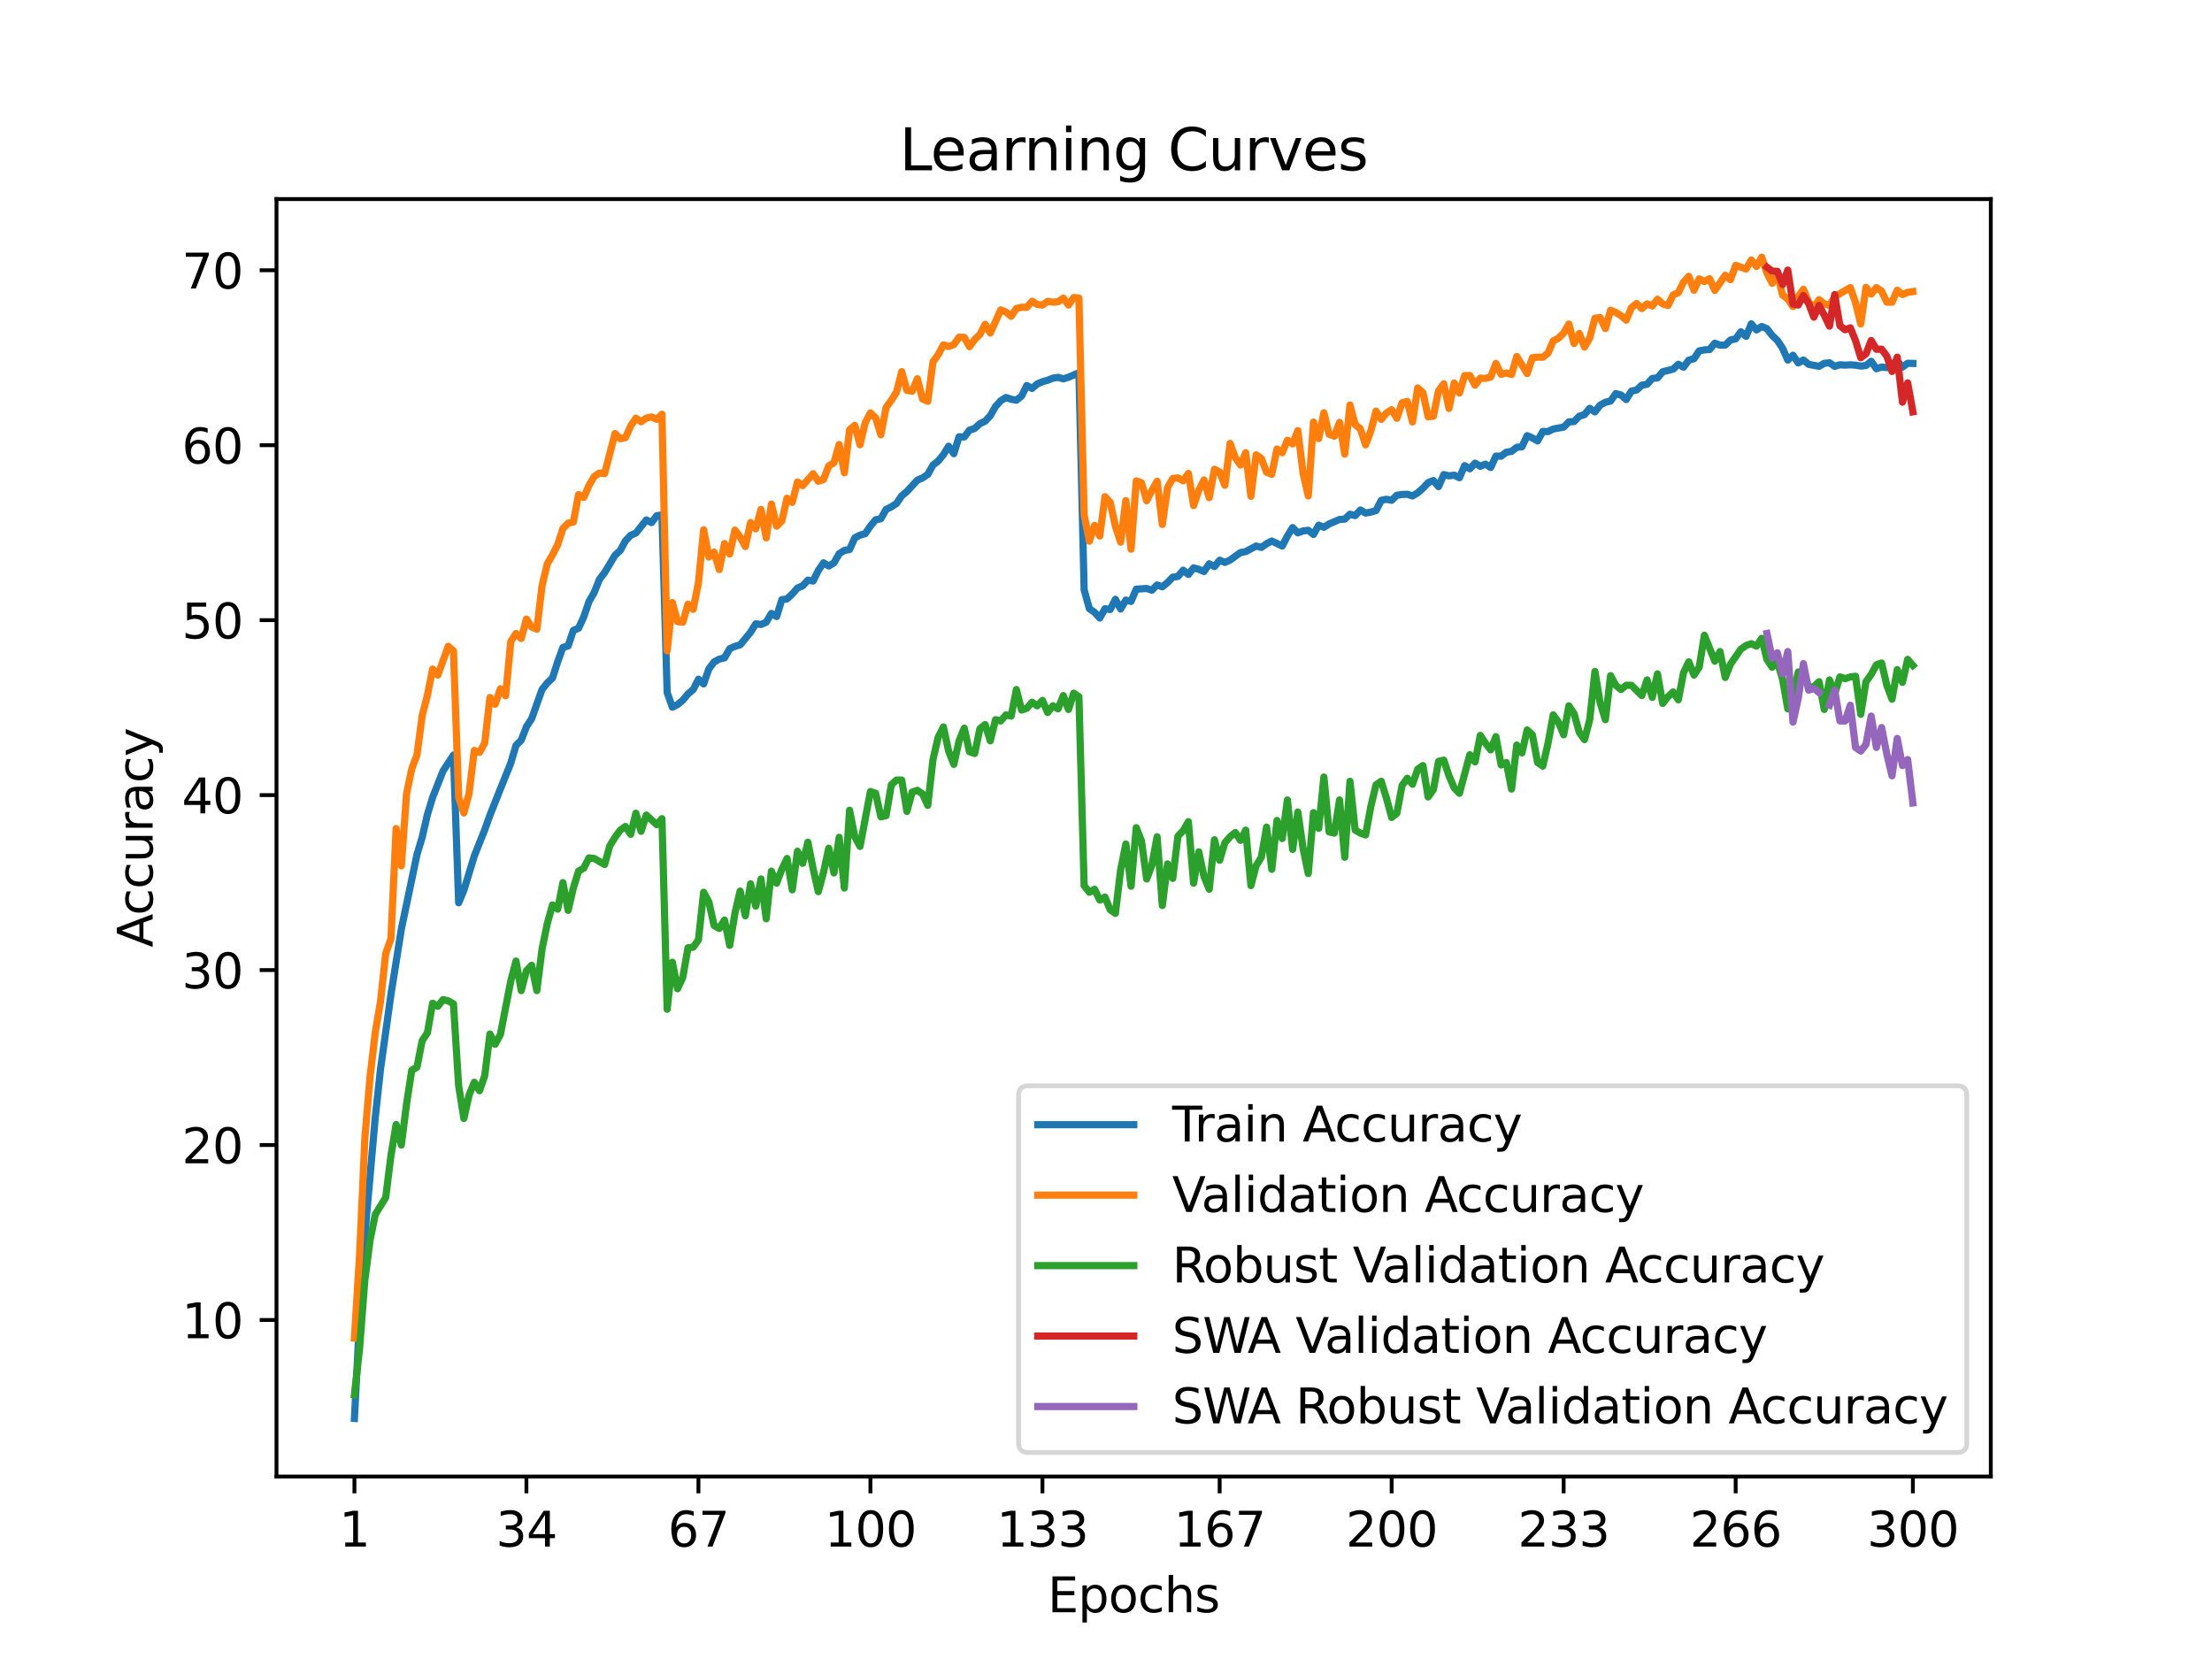 <?xml version="1.0" encoding="utf-8" standalone="no"?>
<!DOCTYPE svg PUBLIC "-//W3C//DTD SVG 1.1//EN"
  "http://www.w3.org/Graphics/SVG/1.1/DTD/svg11.dtd">
<svg xmlns:xlink="http://www.w3.org/1999/xlink" width="460.8pt" height="345.6pt" viewBox="0 0 460.8 345.6" xmlns="http://www.w3.org/2000/svg" version="1.1">
 <defs>
  <style type="text/css">*{stroke-linejoin: round; stroke-linecap: butt}</style>
 </defs>
 <g id="figure_1">
  <g id="patch_1">
   <path d="M 0 345.6 
L 460.8 345.6 
L 460.8 0 
L 0 0 
z
" style="fill: #ffffff"/>
  </g>
  <g id="axes_1">
   <g id="patch_2">
    <path d="M 57.6 307.584 
L 414.72 307.584 
L 414.72 41.472 
L 57.6 41.472 
z
" style="fill: #ffffff"/>
   </g>
   <g id="matplotlib.axis_1">
    <g id="xtick_1">
     <g id="line2d_1">
      <defs>
       <path id="m58c1c1cd3c" d="M 0 0 
L 0 3.5 
" style="stroke: #000000; stroke-width: 0.8"/>
      </defs>
      <g>
       <use xlink:href="#m58c1c1cd3c" x="73.833" y="307.584" style="stroke: #000000; stroke-width: 0.8"/>
      </g>
     </g>
     <g id="text_1">
      <!-- 1 -->
      <g transform="translate(70.651 322.182) scale(0.1 -0.1)">
       <defs>
        <path id="DejaVuSans-31" d="M 794 531 
L 1825 531 
L 1825 4091 
L 703 3866 
L 703 4441 
L 1819 4666 
L 2450 4666 
L 2450 531 
L 3481 531 
L 3481 0 
L 794 0 
L 794 531 
z
" transform="scale(0.016)"/>
       </defs>
       <use xlink:href="#DejaVuSans-31"/>
      </g>
     </g>
    </g>
    <g id="xtick_2">
     <g id="line2d_2">
      <g>
       <use xlink:href="#m58c1c1cd3c" x="109.664" y="307.584" style="stroke: #000000; stroke-width: 0.8"/>
      </g>
     </g>
     <g id="text_2">
      <!-- 34 -->
      <g transform="translate(103.302 322.182) scale(0.1 -0.1)">
       <defs>
        <path id="DejaVuSans-33" d="M 2597 2516 
Q 3050 2419 3304 2112 
Q 3559 1806 3559 1356 
Q 3559 666 3084 287 
Q 2609 -91 1734 -91 
Q 1441 -91 1130 -33 
Q 819 25 488 141 
L 488 750 
Q 750 597 1062 519 
Q 1375 441 1716 441 
Q 2309 441 2620 675 
Q 2931 909 2931 1356 
Q 2931 1769 2642 2001 
Q 2353 2234 1838 2234 
L 1294 2234 
L 1294 2753 
L 1863 2753 
Q 2328 2753 2575 2939 
Q 2822 3125 2822 3475 
Q 2822 3834 2567 4026 
Q 2313 4219 1838 4219 
Q 1578 4219 1281 4162 
Q 984 4106 628 3988 
L 628 4550 
Q 988 4650 1302 4700 
Q 1616 4750 1894 4750 
Q 2613 4750 3031 4423 
Q 3450 4097 3450 3541 
Q 3450 3153 3228 2886 
Q 3006 2619 2597 2516 
z
" transform="scale(0.016)"/>
        <path id="DejaVuSans-34" d="M 2419 4116 
L 825 1625 
L 2419 1625 
L 2419 4116 
z
M 2253 4666 
L 3047 4666 
L 3047 1625 
L 3713 1625 
L 3713 1100 
L 3047 1100 
L 3047 0 
L 2419 0 
L 2419 1100 
L 313 1100 
L 313 1709 
L 2253 4666 
z
" transform="scale(0.016)"/>
       </defs>
       <use xlink:href="#DejaVuSans-33"/>
       <use xlink:href="#DejaVuSans-34" x="63.623"/>
      </g>
     </g>
    </g>
    <g id="xtick_3">
     <g id="line2d_3">
      <g>
       <use xlink:href="#m58c1c1cd3c" x="145.496" y="307.584" style="stroke: #000000; stroke-width: 0.8"/>
      </g>
     </g>
     <g id="text_3">
      <!-- 67 -->
      <g transform="translate(139.133 322.182) scale(0.1 -0.1)">
       <defs>
        <path id="DejaVuSans-36" d="M 2113 2584 
Q 1688 2584 1439 2293 
Q 1191 2003 1191 1497 
Q 1191 994 1439 701 
Q 1688 409 2113 409 
Q 2538 409 2786 701 
Q 3034 994 3034 1497 
Q 3034 2003 2786 2293 
Q 2538 2584 2113 2584 
z
M 3366 4563 
L 3366 3988 
Q 3128 4100 2886 4159 
Q 2644 4219 2406 4219 
Q 1781 4219 1451 3797 
Q 1122 3375 1075 2522 
Q 1259 2794 1537 2939 
Q 1816 3084 2150 3084 
Q 2853 3084 3261 2657 
Q 3669 2231 3669 1497 
Q 3669 778 3244 343 
Q 2819 -91 2113 -91 
Q 1303 -91 875 529 
Q 447 1150 447 2328 
Q 447 3434 972 4092 
Q 1497 4750 2381 4750 
Q 2619 4750 2861 4703 
Q 3103 4656 3366 4563 
z
" transform="scale(0.016)"/>
        <path id="DejaVuSans-37" d="M 525 4666 
L 3525 4666 
L 3525 4397 
L 1831 0 
L 1172 0 
L 2766 4134 
L 525 4134 
L 525 4666 
z
" transform="scale(0.016)"/>
       </defs>
       <use xlink:href="#DejaVuSans-36"/>
       <use xlink:href="#DejaVuSans-37" x="63.623"/>
      </g>
     </g>
    </g>
    <g id="xtick_4">
     <g id="line2d_4">
      <g>
       <use xlink:href="#m58c1c1cd3c" x="181.327" y="307.584" style="stroke: #000000; stroke-width: 0.8"/>
      </g>
     </g>
     <g id="text_4">
      <!-- 100 -->
      <g transform="translate(171.783 322.182) scale(0.1 -0.1)">
       <defs>
        <path id="DejaVuSans-30" d="M 2034 4250 
Q 1547 4250 1301 3770 
Q 1056 3291 1056 2328 
Q 1056 1369 1301 889 
Q 1547 409 2034 409 
Q 2525 409 2770 889 
Q 3016 1369 3016 2328 
Q 3016 3291 2770 3770 
Q 2525 4250 2034 4250 
z
M 2034 4750 
Q 2819 4750 3233 4129 
Q 3647 3509 3647 2328 
Q 3647 1150 3233 529 
Q 2819 -91 2034 -91 
Q 1250 -91 836 529 
Q 422 1150 422 2328 
Q 422 3509 836 4129 
Q 1250 4750 2034 4750 
z
" transform="scale(0.016)"/>
       </defs>
       <use xlink:href="#DejaVuSans-31"/>
       <use xlink:href="#DejaVuSans-30" x="63.623"/>
       <use xlink:href="#DejaVuSans-30" x="127.246"/>
      </g>
     </g>
    </g>
    <g id="xtick_5">
     <g id="line2d_5">
      <g>
       <use xlink:href="#m58c1c1cd3c" x="217.158" y="307.584" style="stroke: #000000; stroke-width: 0.8"/>
      </g>
     </g>
     <g id="text_5">
      <!-- 133 -->
      <g transform="translate(207.615 322.182) scale(0.1 -0.1)">
       <use xlink:href="#DejaVuSans-31"/>
       <use xlink:href="#DejaVuSans-33" x="63.623"/>
       <use xlink:href="#DejaVuSans-33" x="127.246"/>
      </g>
     </g>
    </g>
    <g id="xtick_6">
     <g id="line2d_6">
      <g>
       <use xlink:href="#m58c1c1cd3c" x="254.076" y="307.584" style="stroke: #000000; stroke-width: 0.8"/>
      </g>
     </g>
     <g id="text_6">
      <!-- 167 -->
      <g transform="translate(244.532 322.182) scale(0.1 -0.1)">
       <use xlink:href="#DejaVuSans-31"/>
       <use xlink:href="#DejaVuSans-36" x="63.623"/>
       <use xlink:href="#DejaVuSans-37" x="127.246"/>
      </g>
     </g>
    </g>
    <g id="xtick_7">
     <g id="line2d_7">
      <g>
       <use xlink:href="#m58c1c1cd3c" x="289.907" y="307.584" style="stroke: #000000; stroke-width: 0.8"/>
      </g>
     </g>
     <g id="text_7">
      <!-- 200 -->
      <g transform="translate(280.363 322.182) scale(0.1 -0.1)">
       <defs>
        <path id="DejaVuSans-32" d="M 1228 531 
L 3431 531 
L 3431 0 
L 469 0 
L 469 531 
Q 828 903 1448 1529 
Q 2069 2156 2228 2338 
Q 2531 2678 2651 2914 
Q 2772 3150 2772 3378 
Q 2772 3750 2511 3984 
Q 2250 4219 1831 4219 
Q 1534 4219 1204 4116 
Q 875 4013 500 3803 
L 500 4441 
Q 881 4594 1212 4672 
Q 1544 4750 1819 4750 
Q 2544 4750 2975 4387 
Q 3406 4025 3406 3419 
Q 3406 3131 3298 2873 
Q 3191 2616 2906 2266 
Q 2828 2175 2409 1742 
Q 1991 1309 1228 531 
z
" transform="scale(0.016)"/>
       </defs>
       <use xlink:href="#DejaVuSans-32"/>
       <use xlink:href="#DejaVuSans-30" x="63.623"/>
       <use xlink:href="#DejaVuSans-30" x="127.246"/>
      </g>
     </g>
    </g>
    <g id="xtick_8">
     <g id="line2d_8">
      <g>
       <use xlink:href="#m58c1c1cd3c" x="325.739" y="307.584" style="stroke: #000000; stroke-width: 0.8"/>
      </g>
     </g>
     <g id="text_8">
      <!-- 233 -->
      <g transform="translate(316.195 322.182) scale(0.1 -0.1)">
       <use xlink:href="#DejaVuSans-32"/>
       <use xlink:href="#DejaVuSans-33" x="63.623"/>
       <use xlink:href="#DejaVuSans-33" x="127.246"/>
      </g>
     </g>
    </g>
    <g id="xtick_9">
     <g id="line2d_9">
      <g>
       <use xlink:href="#m58c1c1cd3c" x="361.57" y="307.584" style="stroke: #000000; stroke-width: 0.8"/>
      </g>
     </g>
     <g id="text_9">
      <!-- 266 -->
      <g transform="translate(352.026 322.182) scale(0.1 -0.1)">
       <use xlink:href="#DejaVuSans-32"/>
       <use xlink:href="#DejaVuSans-36" x="63.623"/>
       <use xlink:href="#DejaVuSans-36" x="127.246"/>
      </g>
     </g>
    </g>
    <g id="xtick_10">
     <g id="line2d_10">
      <g>
       <use xlink:href="#m58c1c1cd3c" x="398.487" y="307.584" style="stroke: #000000; stroke-width: 0.8"/>
      </g>
     </g>
     <g id="text_10">
      <!-- 300 -->
      <g transform="translate(388.944 322.182) scale(0.1 -0.1)">
       <use xlink:href="#DejaVuSans-33"/>
       <use xlink:href="#DejaVuSans-30" x="63.623"/>
       <use xlink:href="#DejaVuSans-30" x="127.246"/>
      </g>
     </g>
    </g>
    <g id="text_11">
     <!-- Epochs -->
     <g transform="translate(218.244 335.861) scale(0.1 -0.1)">
      <defs>
       <path id="DejaVuSans-45" d="M 628 4666 
L 3578 4666 
L 3578 4134 
L 1259 4134 
L 1259 2753 
L 3481 2753 
L 3481 2222 
L 1259 2222 
L 1259 531 
L 3634 531 
L 3634 0 
L 628 0 
L 628 4666 
z
" transform="scale(0.016)"/>
       <path id="DejaVuSans-70" d="M 1159 525 
L 1159 -1331 
L 581 -1331 
L 581 3500 
L 1159 3500 
L 1159 2969 
Q 1341 3281 1617 3432 
Q 1894 3584 2278 3584 
Q 2916 3584 3314 3078 
Q 3713 2572 3713 1747 
Q 3713 922 3314 415 
Q 2916 -91 2278 -91 
Q 1894 -91 1617 61 
Q 1341 213 1159 525 
z
M 3116 1747 
Q 3116 2381 2855 2742 
Q 2594 3103 2138 3103 
Q 1681 3103 1420 2742 
Q 1159 2381 1159 1747 
Q 1159 1113 1420 752 
Q 1681 391 2138 391 
Q 2594 391 2855 752 
Q 3116 1113 3116 1747 
z
" transform="scale(0.016)"/>
       <path id="DejaVuSans-6f" d="M 1959 3097 
Q 1497 3097 1228 2736 
Q 959 2375 959 1747 
Q 959 1119 1226 758 
Q 1494 397 1959 397 
Q 2419 397 2687 759 
Q 2956 1122 2956 1747 
Q 2956 2369 2687 2733 
Q 2419 3097 1959 3097 
z
M 1959 3584 
Q 2709 3584 3137 3096 
Q 3566 2609 3566 1747 
Q 3566 888 3137 398 
Q 2709 -91 1959 -91 
Q 1206 -91 779 398 
Q 353 888 353 1747 
Q 353 2609 779 3096 
Q 1206 3584 1959 3584 
z
" transform="scale(0.016)"/>
       <path id="DejaVuSans-63" d="M 3122 3366 
L 3122 2828 
Q 2878 2963 2633 3030 
Q 2388 3097 2138 3097 
Q 1578 3097 1268 2742 
Q 959 2388 959 1747 
Q 959 1106 1268 751 
Q 1578 397 2138 397 
Q 2388 397 2633 464 
Q 2878 531 3122 666 
L 3122 134 
Q 2881 22 2623 -34 
Q 2366 -91 2075 -91 
Q 1284 -91 818 406 
Q 353 903 353 1747 
Q 353 2603 823 3093 
Q 1294 3584 2113 3584 
Q 2378 3584 2631 3529 
Q 2884 3475 3122 3366 
z
" transform="scale(0.016)"/>
       <path id="DejaVuSans-68" d="M 3513 2113 
L 3513 0 
L 2938 0 
L 2938 2094 
Q 2938 2591 2744 2837 
Q 2550 3084 2163 3084 
Q 1697 3084 1428 2787 
Q 1159 2491 1159 1978 
L 1159 0 
L 581 0 
L 581 4863 
L 1159 4863 
L 1159 2956 
Q 1366 3272 1645 3428 
Q 1925 3584 2291 3584 
Q 2894 3584 3203 3211 
Q 3513 2838 3513 2113 
z
" transform="scale(0.016)"/>
       <path id="DejaVuSans-73" d="M 2834 3397 
L 2834 2853 
Q 2591 2978 2328 3040 
Q 2066 3103 1784 3103 
Q 1356 3103 1142 2972 
Q 928 2841 928 2578 
Q 928 2378 1081 2264 
Q 1234 2150 1697 2047 
L 1894 2003 
Q 2506 1872 2764 1633 
Q 3022 1394 3022 966 
Q 3022 478 2636 193 
Q 2250 -91 1575 -91 
Q 1294 -91 989 -36 
Q 684 19 347 128 
L 347 722 
Q 666 556 975 473 
Q 1284 391 1588 391 
Q 1994 391 2212 530 
Q 2431 669 2431 922 
Q 2431 1156 2273 1281 
Q 2116 1406 1581 1522 
L 1381 1569 
Q 847 1681 609 1914 
Q 372 2147 372 2553 
Q 372 3047 722 3315 
Q 1072 3584 1716 3584 
Q 2034 3584 2315 3537 
Q 2597 3491 2834 3397 
z
" transform="scale(0.016)"/>
      </defs>
      <use xlink:href="#DejaVuSans-45"/>
      <use xlink:href="#DejaVuSans-70" x="63.184"/>
      <use xlink:href="#DejaVuSans-6f" x="126.66"/>
      <use xlink:href="#DejaVuSans-63" x="187.842"/>
      <use xlink:href="#DejaVuSans-68" x="242.822"/>
      <use xlink:href="#DejaVuSans-73" x="306.201"/>
     </g>
    </g>
   </g>
   <g id="matplotlib.axis_2">
    <g id="ytick_1">
     <g id="line2d_11">
      <defs>
       <path id="md282cf1495" d="M 0 0 
L -3.5 0 
" style="stroke: #000000; stroke-width: 0.8"/>
      </defs>
      <g>
       <use xlink:href="#md282cf1495" x="57.6" y="274.978" style="stroke: #000000; stroke-width: 0.8"/>
      </g>
     </g>
     <g id="text_12">
      <!-- 10 -->
      <g transform="translate(37.875 278.777) scale(0.1 -0.1)">
       <use xlink:href="#DejaVuSans-31"/>
       <use xlink:href="#DejaVuSans-30" x="63.623"/>
      </g>
     </g>
    </g>
    <g id="ytick_2">
     <g id="line2d_12">
      <g>
       <use xlink:href="#md282cf1495" x="57.6" y="238.532" style="stroke: #000000; stroke-width: 0.8"/>
      </g>
     </g>
     <g id="text_13">
      <!-- 20 -->
      <g transform="translate(37.875 242.331) scale(0.1 -0.1)">
       <use xlink:href="#DejaVuSans-32"/>
       <use xlink:href="#DejaVuSans-30" x="63.623"/>
      </g>
     </g>
    </g>
    <g id="ytick_3">
     <g id="line2d_13">
      <g>
       <use xlink:href="#md282cf1495" x="57.6" y="202.086" style="stroke: #000000; stroke-width: 0.8"/>
      </g>
     </g>
     <g id="text_14">
      <!-- 30 -->
      <g transform="translate(37.875 205.885) scale(0.1 -0.1)">
       <use xlink:href="#DejaVuSans-33"/>
       <use xlink:href="#DejaVuSans-30" x="63.623"/>
      </g>
     </g>
    </g>
    <g id="ytick_4">
     <g id="line2d_14">
      <g>
       <use xlink:href="#md282cf1495" x="57.6" y="165.64" style="stroke: #000000; stroke-width: 0.8"/>
      </g>
     </g>
     <g id="text_15">
      <!-- 40 -->
      <g transform="translate(37.875 169.439) scale(0.1 -0.1)">
       <use xlink:href="#DejaVuSans-34"/>
       <use xlink:href="#DejaVuSans-30" x="63.623"/>
      </g>
     </g>
    </g>
    <g id="ytick_5">
     <g id="line2d_15">
      <g>
       <use xlink:href="#md282cf1495" x="57.6" y="129.194" style="stroke: #000000; stroke-width: 0.8"/>
      </g>
     </g>
     <g id="text_16">
      <!-- 50 -->
      <g transform="translate(37.875 132.993) scale(0.1 -0.1)">
       <defs>
        <path id="DejaVuSans-35" d="M 691 4666 
L 3169 4666 
L 3169 4134 
L 1269 4134 
L 1269 2991 
Q 1406 3038 1543 3061 
Q 1681 3084 1819 3084 
Q 2600 3084 3056 2656 
Q 3513 2228 3513 1497 
Q 3513 744 3044 326 
Q 2575 -91 1722 -91 
Q 1428 -91 1123 -41 
Q 819 9 494 109 
L 494 744 
Q 775 591 1075 516 
Q 1375 441 1709 441 
Q 2250 441 2565 725 
Q 2881 1009 2881 1497 
Q 2881 1984 2565 2268 
Q 2250 2553 1709 2553 
Q 1456 2553 1204 2497 
Q 953 2441 691 2322 
L 691 4666 
z
" transform="scale(0.016)"/>
       </defs>
       <use xlink:href="#DejaVuSans-35"/>
       <use xlink:href="#DejaVuSans-30" x="63.623"/>
      </g>
     </g>
    </g>
    <g id="ytick_6">
     <g id="line2d_16">
      <g>
       <use xlink:href="#md282cf1495" x="57.6" y="92.748" style="stroke: #000000; stroke-width: 0.8"/>
      </g>
     </g>
     <g id="text_17">
      <!-- 60 -->
      <g transform="translate(37.875 96.547) scale(0.1 -0.1)">
       <use xlink:href="#DejaVuSans-36"/>
       <use xlink:href="#DejaVuSans-30" x="63.623"/>
      </g>
     </g>
    </g>
    <g id="ytick_7">
     <g id="line2d_17">
      <g>
       <use xlink:href="#md282cf1495" x="57.6" y="56.301" style="stroke: #000000; stroke-width: 0.8"/>
      </g>
     </g>
     <g id="text_18">
      <!-- 70 -->
      <g transform="translate(37.875 60.101) scale(0.1 -0.1)">
       <use xlink:href="#DejaVuSans-37"/>
       <use xlink:href="#DejaVuSans-30" x="63.623"/>
      </g>
     </g>
    </g>
    <g id="text_19">
     <!-- Accuracy -->
     <g transform="translate(31.795 197.356) rotate(-90) scale(0.1 -0.1)">
      <defs>
       <path id="DejaVuSans-41" d="M 2188 4044 
L 1331 1722 
L 3047 1722 
L 2188 4044 
z
M 1831 4666 
L 2547 4666 
L 4325 0 
L 3669 0 
L 3244 1197 
L 1141 1197 
L 716 0 
L 50 0 
L 1831 4666 
z
" transform="scale(0.016)"/>
       <path id="DejaVuSans-75" d="M 544 1381 
L 544 3500 
L 1119 3500 
L 1119 1403 
Q 1119 906 1312 657 
Q 1506 409 1894 409 
Q 2359 409 2629 706 
Q 2900 1003 2900 1516 
L 2900 3500 
L 3475 3500 
L 3475 0 
L 2900 0 
L 2900 538 
Q 2691 219 2414 64 
Q 2138 -91 1772 -91 
Q 1169 -91 856 284 
Q 544 659 544 1381 
z
M 1991 3584 
L 1991 3584 
z
" transform="scale(0.016)"/>
       <path id="DejaVuSans-72" d="M 2631 2963 
Q 2534 3019 2420 3045 
Q 2306 3072 2169 3072 
Q 1681 3072 1420 2755 
Q 1159 2438 1159 1844 
L 1159 0 
L 581 0 
L 581 3500 
L 1159 3500 
L 1159 2956 
Q 1341 3275 1631 3429 
Q 1922 3584 2338 3584 
Q 2397 3584 2469 3576 
Q 2541 3569 2628 3553 
L 2631 2963 
z
" transform="scale(0.016)"/>
       <path id="DejaVuSans-61" d="M 2194 1759 
Q 1497 1759 1228 1600 
Q 959 1441 959 1056 
Q 959 750 1161 570 
Q 1363 391 1709 391 
Q 2188 391 2477 730 
Q 2766 1069 2766 1631 
L 2766 1759 
L 2194 1759 
z
M 3341 1997 
L 3341 0 
L 2766 0 
L 2766 531 
Q 2569 213 2275 61 
Q 1981 -91 1556 -91 
Q 1019 -91 701 211 
Q 384 513 384 1019 
Q 384 1609 779 1909 
Q 1175 2209 1959 2209 
L 2766 2209 
L 2766 2266 
Q 2766 2663 2505 2880 
Q 2244 3097 1772 3097 
Q 1472 3097 1187 3025 
Q 903 2953 641 2809 
L 641 3341 
Q 956 3463 1253 3523 
Q 1550 3584 1831 3584 
Q 2591 3584 2966 3190 
Q 3341 2797 3341 1997 
z
" transform="scale(0.016)"/>
       <path id="DejaVuSans-79" d="M 2059 -325 
Q 1816 -950 1584 -1140 
Q 1353 -1331 966 -1331 
L 506 -1331 
L 506 -850 
L 844 -850 
Q 1081 -850 1212 -737 
Q 1344 -625 1503 -206 
L 1606 56 
L 191 3500 
L 800 3500 
L 1894 763 
L 2988 3500 
L 3597 3500 
L 2059 -325 
z
" transform="scale(0.016)"/>
      </defs>
      <use xlink:href="#DejaVuSans-41"/>
      <use xlink:href="#DejaVuSans-63" x="66.658"/>
      <use xlink:href="#DejaVuSans-63" x="121.639"/>
      <use xlink:href="#DejaVuSans-75" x="176.619"/>
      <use xlink:href="#DejaVuSans-72" x="239.998"/>
      <use xlink:href="#DejaVuSans-61" x="281.111"/>
      <use xlink:href="#DejaVuSans-63" x="342.391"/>
      <use xlink:href="#DejaVuSans-79" x="397.371"/>
     </g>
    </g>
   </g>
   <g id="line2d_18">
    <path d="M 73.833 295.488 
L 74.919 274.686 
L 76.004 257.256 
L 78.176 232.764 
L 79.262 222.764 
L 81.433 207.229 
L 83.605 193.562 
L 86.862 178.031 
L 87.948 174.414 
L 89.034 169.69 
L 90.12 166.127 
L 92.291 160.606 
L 94.463 157.294 
L 95.549 188.068 
L 96.635 185.453 
L 98.806 178.318 
L 100.978 172.851 
L 102.064 169.817 
L 104.235 164.36 
L 106.407 158.966 
L 107.493 155.28 
L 108.578 154.205 
L 109.664 151.385 
L 110.75 149.731 
L 112.922 143.622 
L 114.007 142.278 
L 115.093 141.23 
L 116.179 137.845 
L 117.265 134.861 
L 118.351 134.56 
L 119.436 131.33 
L 120.522 130.866 
L 121.608 128.515 
L 122.694 125.308 
L 123.78 123.44 
L 124.865 120.702 
L 125.951 119.285 
L 128.123 115.663 
L 129.209 114.665 
L 130.294 112.665 
L 131.38 111.517 
L 132.466 111.043 
L 134.638 108.315 
L 135.723 108.866 
L 136.809 107.44 
L 137.895 107.258 
L 138.981 144.26 
L 140.067 147.316 
L 141.152 146.774 
L 142.238 145.863 
L 143.324 144.556 
L 144.41 143.644 
L 145.496 141.49 
L 146.581 142.469 
L 147.667 139.335 
L 148.753 137.909 
L 149.839 137.307 
L 150.925 137.048 
L 152.01 135.139 
L 153.096 134.651 
L 154.182 134.337 
L 156.354 131.713 
L 157.439 129.954 
L 158.525 130.087 
L 159.611 129.617 
L 160.697 127.786 
L 161.783 128.433 
L 162.868 124.929 
L 163.954 124.761 
L 165.04 123.745 
L 166.126 122.501 
L 167.212 122.041 
L 168.297 120.852 
L 169.383 121.039 
L 170.469 118.847 
L 171.555 117.248 
L 172.641 117.9 
L 173.726 117.271 
L 174.812 115.349 
L 175.898 114.656 
L 176.984 114.474 
L 178.07 112.037 
L 179.155 111.481 
L 180.241 111.171 
L 181.327 109.586 
L 182.413 108.274 
L 183.499 108.059 
L 184.584 106.123 
L 185.67 105.59 
L 186.756 104.889 
L 187.842 103.285 
L 188.928 102.392 
L 191.099 100.023 
L 192.185 99.558 
L 193.271 98.834 
L 194.357 96.875 
L 195.442 96.046 
L 196.528 94.711 
L 197.614 92.957 
L 198.7 94.511 
L 199.786 90.989 
L 200.871 91.03 
L 201.957 89.609 
L 203.043 89.262 
L 204.129 88.251 
L 205.215 87.754 
L 206.3 86.588 
L 207.386 84.684 
L 208.472 83.477 
L 209.558 82.811 
L 210.644 83.171 
L 211.729 83.372 
L 212.815 82.511 
L 213.901 80.306 
L 214.987 80.921 
L 216.073 79.978 
L 217.158 79.518 
L 218.244 79.212 
L 219.33 78.784 
L 220.416 78.606 
L 221.502 78.921 
L 222.587 78.588 
L 224.759 77.645 
L 225.845 122.866 
L 226.931 126.806 
L 228.016 127.549 
L 229.102 128.747 
L 230.188 126.811 
L 231.274 126.975 
L 232.36 124.852 
L 233.445 126.87 
L 234.531 125.007 
L 235.617 125.289 
L 236.703 122.729 
L 238.875 122.592 
L 239.96 122.948 
L 241.046 121.863 
L 242.132 122.242 
L 243.218 121.353 
L 244.304 120.237 
L 245.389 120.082 
L 246.475 118.784 
L 247.561 119.663 
L 248.647 118.301 
L 249.733 118.597 
L 250.818 119.057 
L 251.904 117.449 
L 252.99 118.027 
L 254.076 116.706 
L 255.162 117.166 
L 256.247 116.665 
L 258.419 115.107 
L 259.505 114.911 
L 261.676 113.745 
L 262.762 114.037 
L 263.848 113.271 
L 264.934 112.706 
L 267.105 113.75 
L 268.191 111.663 
L 269.277 109.905 
L 270.363 111.002 
L 271.449 110.606 
L 272.534 110.469 
L 273.62 111.34 
L 274.706 109.403 
L 275.792 109.845 
L 276.878 109.144 
L 279.049 108.219 
L 280.135 108.141 
L 281.221 107.121 
L 282.307 107.408 
L 283.392 106.237 
L 284.478 106.875 
L 285.564 106.679 
L 286.65 106.369 
L 287.736 104.233 
L 288.821 104.005 
L 289.907 104.219 
L 290.993 103.171 
L 292.079 103.007 
L 293.165 102.962 
L 294.25 103.317 
L 295.336 102.661 
L 296.422 101.713 
L 297.508 100.542 
L 298.594 100.105 
L 299.679 101.372 
L 300.765 98.87 
L 301.851 99.126 
L 302.937 98.984 
L 304.023 99.517 
L 305.108 97.007 
L 306.194 97.654 
L 307.28 96.479 
L 308.366 97.135 
L 309.452 96.688 
L 310.537 97.385 
L 311.623 95.016 
L 312.709 95.03 
L 313.795 94.205 
L 314.881 94.037 
L 315.966 93.189 
L 317.052 93.066 
L 318.138 90.757 
L 319.224 91.235 
L 320.31 91.846 
L 321.395 89.877 
L 322.481 89.914 
L 323.567 89.367 
L 325.739 88.98 
L 326.824 87.882 
L 327.91 87.818 
L 328.996 86.707 
L 330.082 86.365 
L 331.168 85.062 
L 332.253 85.805 
L 333.339 84.388 
L 334.425 83.8 
L 335.511 83.54 
L 336.597 82.001 
L 337.682 82.288 
L 338.768 83.235 
L 339.854 81.481 
L 340.94 81.24 
L 342.026 80.233 
L 343.111 80.046 
L 344.197 78.834 
L 345.283 78.729 
L 346.369 77.445 
L 348.54 76.903 
L 349.626 75.887 
L 350.712 76.488 
L 351.798 75.03 
L 352.884 74.725 
L 353.969 73.099 
L 355.055 72.884 
L 356.141 72.807 
L 357.227 71.49 
L 358.313 71.9 
L 359.398 71.891 
L 360.484 70.83 
L 361.57 70.597 
L 362.656 69.117 
L 363.742 70.074 
L 364.827 67.463 
L 365.913 68.734 
L 366.999 68.005 
L 368.085 68.484 
L 369.171 69.878 
L 370.256 70.921 
L 371.342 72.547 
L 372.428 75.007 
L 373.514 74.001 
L 374.6 75.6 
L 375.685 75.003 
L 376.771 75.896 
L 378.943 76.315 
L 380.029 75.691 
L 381.114 75.568 
L 382.2 76.319 
L 383.286 75.987 
L 384.372 76.069 
L 385.458 76.001 
L 386.543 76.073 
L 387.629 76.26 
L 388.715 76.146 
L 389.801 75.267 
L 390.887 76.811 
L 391.972 76.456 
L 393.058 76.584 
L 395.23 75.171 
L 396.316 76.474 
L 397.401 75.677 
L 398.487 75.709 
L 398.487 75.709 
" clip-path="url(#pa24041e0bd)" style="fill: none; stroke: #1f77b4; stroke-width: 1.5; stroke-linecap: square"/>
   </g>
   <g id="line2d_19">
    <path d="M 73.833 278.75 
L 74.919 261.274 
L 76.004 237.092 
L 77.09 224.336 
L 78.176 215.042 
L 79.262 208.664 
L 80.348 198.623 
L 81.433 195.58 
L 82.519 172.601 
L 83.605 180.364 
L 84.691 165.348 
L 85.777 160.155 
L 86.862 157.294 
L 87.948 149.075 
L 89.034 144.847 
L 90.12 139.38 
L 91.206 140.638 
L 93.377 134.642 
L 94.463 135.59 
L 95.549 166.15 
L 96.635 169.357 
L 97.72 165.239 
L 98.806 156.328 
L 99.892 156.729 
L 100.978 154.779 
L 102.064 145.303 
L 103.149 146.706 
L 104.235 143.48 
L 105.321 144.938 
L 106.407 133.622 
L 107.493 131.964 
L 108.578 133.002 
L 109.664 128.957 
L 110.75 130.615 
L 111.836 131.071 
L 112.922 121.996 
L 114.007 117.458 
L 115.093 115.599 
L 116.179 113.449 
L 117.265 110.096 
L 118.351 108.984 
L 119.436 108.766 
L 120.522 103.025 
L 121.608 103.627 
L 122.694 101.13 
L 123.78 99.271 
L 124.865 98.542 
L 125.951 98.652 
L 128.123 90.306 
L 129.209 91.399 
L 130.294 91.162 
L 131.38 88.738 
L 132.466 87.117 
L 133.552 87.864 
L 134.638 87.098 
L 135.723 86.861 
L 136.809 87.354 
L 137.895 86.297 
L 138.981 135.572 
L 140.067 125.513 
L 141.152 129.503 
L 142.238 129.613 
L 143.324 125.859 
L 144.41 126.934 
L 145.496 121.376 
L 146.581 110.369 
L 147.667 116.037 
L 148.753 115.016 
L 149.839 118.642 
L 150.925 113.23 
L 152.01 115.417 
L 153.096 110.424 
L 154.182 111.864 
L 155.268 113.85 
L 156.354 108.857 
L 157.439 110.169 
L 158.525 106.123 
L 159.611 112.046 
L 160.697 105.012 
L 161.783 109.604 
L 162.868 108.51 
L 163.954 103.791 
L 165.04 104.665 
L 166.126 100.401 
L 167.212 101.167 
L 169.383 98.688 
L 170.469 100.255 
L 171.555 99.891 
L 172.641 97.048 
L 173.726 96.41 
L 174.812 92.602 
L 175.898 98.488 
L 176.984 89.504 
L 178.07 88.611 
L 179.155 92.656 
L 180.241 88.046 
L 181.327 86.005 
L 182.413 87.062 
L 183.499 90.579 
L 184.584 84.875 
L 185.67 83.417 
L 186.756 81.686 
L 187.842 77.422 
L 188.928 81.322 
L 190.013 81.504 
L 191.099 78.898 
L 192.185 83.126 
L 193.271 83.6 
L 194.357 75.381 
L 195.442 73.887 
L 196.528 71.846 
L 197.614 72.174 
L 198.7 71.791 
L 199.786 70.242 
L 200.871 70.279 
L 201.957 72.228 
L 203.043 70.734 
L 204.129 69.677 
L 205.215 67.563 
L 206.3 69.367 
L 208.472 64.556 
L 209.558 65.012 
L 210.644 65.887 
L 211.729 64.265 
L 212.815 64.01 
L 213.901 64.028 
L 214.987 62.752 
L 216.073 63.427 
L 217.158 63.554 
L 218.244 62.789 
L 219.33 62.935 
L 220.416 62.862 
L 221.502 62.115 
L 222.587 63.554 
L 223.673 61.969 
L 224.759 62.096 
L 225.845 107.253 
L 226.931 112.738 
L 228.016 109.458 
L 229.102 111.663 
L 230.188 103.463 
L 231.274 104.647 
L 232.36 109.64 
L 233.445 112.939 
L 234.531 104.283 
L 235.617 114.415 
L 236.703 100.183 
L 237.789 100.565 
L 238.875 104.319 
L 239.96 102.151 
L 241.046 100.255 
L 242.132 109.258 
L 243.218 101.586 
L 244.304 99.672 
L 245.389 99.563 
L 246.475 100.164 
L 247.561 98.615 
L 248.647 105.321 
L 249.733 102.114 
L 250.818 99.982 
L 251.904 103.681 
L 252.99 97.759 
L 254.076 98.324 
L 255.162 101.094 
L 256.247 92.365 
L 257.333 95.353 
L 258.419 96.884 
L 259.505 94.296 
L 260.591 103.39 
L 261.676 94.752 
L 262.762 95.517 
L 263.848 98.378 
L 264.934 98.798 
L 266.02 93.531 
L 267.105 94.315 
L 268.191 91.709 
L 269.277 92.474 
L 270.363 89.704 
L 271.449 98.579 
L 272.534 103.317 
L 273.62 87.918 
L 274.706 91.363 
L 275.792 85.987 
L 276.878 90.451 
L 277.963 90.871 
L 279.049 87.991 
L 280.135 94.606 
L 281.221 84.365 
L 282.307 88.465 
L 283.392 89.322 
L 284.478 92.675 
L 285.564 89.777 
L 286.65 85.641 
L 287.736 87.354 
L 288.821 86.023 
L 289.907 85.349 
L 290.993 87.135 
L 292.079 83.909 
L 293.165 83.618 
L 294.25 87.9 
L 295.336 80.811 
L 296.422 81.795 
L 297.508 86.825 
L 298.594 86.716 
L 299.679 81.395 
L 300.765 79.955 
L 301.851 85.094 
L 302.937 79.791 
L 304.023 81.887 
L 305.108 78.242 
L 306.194 78.224 
L 307.28 80.247 
L 308.366 78.77 
L 309.452 78.825 
L 310.537 78.552 
L 311.623 75.709 
L 312.709 77.987 
L 313.795 77.695 
L 314.881 78.023 
L 315.966 74.269 
L 318.138 77.805 
L 319.224 74.524 
L 320.31 74.397 
L 321.395 74.415 
L 322.481 73.559 
L 323.567 71.007 
L 324.653 70.461 
L 325.739 69.367 
L 326.824 67.509 
L 327.91 71.572 
L 328.996 69.458 
L 330.082 72.301 
L 331.168 70.424 
L 332.253 66.288 
L 333.339 66.16 
L 334.425 68.438 
L 335.511 64.629 
L 336.597 65.085 
L 337.682 65.759 
L 338.768 66.689 
L 339.854 64.083 
L 340.94 63.226 
L 342.026 64.283 
L 343.111 63.299 
L 344.197 63.736 
L 345.283 62.333 
L 346.369 63.317 
L 347.455 63.645 
L 348.54 61.44 
L 349.626 60.967 
L 350.712 58.762 
L 351.798 57.559 
L 352.884 60.456 
L 353.969 58.087 
L 355.055 58.634 
L 356.141 58.069 
L 357.227 60.493 
L 359.398 57.34 
L 360.484 58.27 
L 361.57 55.281 
L 363.742 56.046 
L 364.827 54.151 
L 365.913 55.518 
L 366.999 53.568 
L 368.085 56.885 
L 369.171 59.017 
L 370.256 57.085 
L 371.342 61.459 
L 372.428 62.297 
L 373.514 63.864 
L 374.6 61.768 
L 375.685 60.256 
L 376.771 62.916 
L 377.857 64.064 
L 378.943 62.424 
L 380.029 63.281 
L 381.114 63.627 
L 382.2 61.823 
L 384.372 60.529 
L 385.458 59.91 
L 386.543 63.062 
L 387.629 67.49 
L 388.715 59.855 
L 389.801 61.258 
L 390.887 59.91 
L 391.972 60.657 
L 393.058 62.935 
L 394.144 62.953 
L 395.23 60.456 
L 396.316 61.367 
L 397.401 60.894 
L 398.487 60.748 
L 398.487 60.748 
" clip-path="url(#pa24041e0bd)" style="fill: none; stroke: #ff7f0e; stroke-width: 1.5; stroke-linecap: square"/>
   </g>
   <g id="line2d_20">
    <path d="M 73.833 290.562 
L 74.919 280.759 
L 76.004 266.683 
L 77.09 258.389 
L 78.176 252.985 
L 80.348 249.466 
L 81.433 240.794 
L 82.519 234.259 
L 83.605 238.532 
L 84.691 229.986 
L 85.777 222.948 
L 86.862 222.32 
L 87.948 216.79 
L 89.034 215.156 
L 90.12 208.998 
L 91.206 209.626 
L 92.291 208.244 
L 93.377 208.495 
L 94.463 209.124 
L 95.549 226.216 
L 96.635 233.002 
L 97.72 228.101 
L 98.806 225.462 
L 99.892 227.221 
L 100.978 224.079 
L 102.064 215.407 
L 103.149 217.544 
L 104.235 215.533 
L 106.407 204.348 
L 107.493 200.201 
L 108.578 206.359 
L 109.664 202.211 
L 110.75 201.08 
L 111.836 206.359 
L 112.922 197.687 
L 114.007 192.409 
L 115.093 188.513 
L 116.179 189.393 
L 117.265 183.863 
L 118.351 189.644 
L 119.436 184.994 
L 120.522 181.475 
L 121.608 180.847 
L 122.694 178.71 
L 123.78 178.836 
L 125.951 180.092 
L 127.037 176.197 
L 128.123 174.437 
L 129.209 172.929 
L 130.294 172.175 
L 131.38 173.809 
L 132.466 169.41 
L 133.552 173.18 
L 134.638 169.787 
L 136.809 171.798 
L 137.895 170.541 
L 138.981 210.255 
L 140.067 200.452 
L 141.152 205.982 
L 142.238 203.594 
L 143.324 197.436 
L 144.41 197.31 
L 145.496 195.802 
L 146.581 185.874 
L 147.667 187.884 
L 148.753 192.786 
L 149.839 193.414 
L 150.925 191.655 
L 152.01 196.933 
L 153.096 190.272 
L 154.182 185.622 
L 155.268 190.775 
L 156.354 184.114 
L 157.439 188.764 
L 158.525 183.109 
L 159.611 191.403 
L 160.697 181.475 
L 161.783 183.988 
L 162.868 181.098 
L 163.954 178.836 
L 165.04 185.371 
L 166.126 177.328 
L 167.212 179.841 
L 168.297 175.442 
L 169.383 180.972 
L 170.469 185.748 
L 171.555 181.726 
L 172.641 176.699 
L 173.726 181.852 
L 174.812 174.437 
L 175.898 184.994 
L 176.984 168.782 
L 178.07 174.311 
L 179.155 176.322 
L 181.327 164.886 
L 182.413 165.263 
L 183.499 170.164 
L 184.584 169.913 
L 185.67 163.503 
L 186.756 162.498 
L 187.842 162.498 
L 188.928 169.033 
L 190.013 165.011 
L 191.099 164.634 
L 192.185 165.388 
L 193.271 167.776 
L 194.357 158.225 
L 195.442 153.575 
L 196.528 151.438 
L 197.614 156.465 
L 198.7 159.23 
L 199.786 154.329 
L 200.871 151.69 
L 201.957 156.591 
L 203.043 156.968 
L 204.129 151.815 
L 205.215 150.936 
L 206.3 154.329 
L 207.386 149.93 
L 208.472 150.182 
L 209.558 148.925 
L 210.644 149.176 
L 211.729 143.646 
L 212.815 147.919 
L 213.901 147.542 
L 214.987 146.286 
L 216.073 147.04 
L 217.158 145.909 
L 218.244 148.422 
L 219.33 147.04 
L 220.416 147.668 
L 221.502 144.903 
L 222.587 147.794 
L 223.673 144.4 
L 224.759 145.154 
L 225.845 184.491 
L 226.931 185.874 
L 228.016 185.245 
L 229.102 187.507 
L 230.188 186.879 
L 231.274 189.518 
L 232.36 190.272 
L 233.445 181.224 
L 234.531 175.819 
L 235.617 184.617 
L 236.703 172.426 
L 237.789 175.191 
L 238.875 183.109 
L 239.96 180.218 
L 241.046 174.311 
L 242.132 188.638 
L 243.218 179.967 
L 244.304 182.983 
L 245.389 174.186 
L 246.475 173.055 
L 247.561 171.169 
L 248.647 183.988 
L 249.733 177.453 
L 250.818 182.606 
L 251.904 185.245 
L 252.99 174.94 
L 254.076 179.213 
L 255.162 175.568 
L 256.247 174.311 
L 257.333 173.432 
L 258.419 175.065 
L 259.505 172.929 
L 260.591 184.491 
L 261.676 180.344 
L 262.762 178.584 
L 263.848 172.301 
L 264.934 181.098 
L 266.02 170.918 
L 267.105 174.688 
L 268.191 166.645 
L 269.277 176.951 
L 270.363 169.159 
L 271.449 176.699 
L 272.534 181.978 
L 273.62 169.284 
L 274.706 172.552 
L 275.792 161.869 
L 276.878 173.306 
L 277.963 173.557 
L 279.049 166.645 
L 280.135 178.584 
L 281.221 162.749 
L 282.307 172.929 
L 283.392 173.557 
L 284.478 173.934 
L 285.564 168.028 
L 286.65 163.503 
L 287.736 162.749 
L 288.821 166.268 
L 289.907 170.29 
L 290.993 169.41 
L 292.079 163.629 
L 293.165 162.121 
L 294.25 163.378 
L 295.336 160.236 
L 296.422 159.482 
L 297.508 166.017 
L 298.594 164.509 
L 299.679 158.602 
L 300.765 158.35 
L 301.851 161.618 
L 302.937 164.132 
L 304.023 165.263 
L 306.194 157.219 
L 307.28 158.728 
L 308.366 153.198 
L 309.452 154.832 
L 310.537 156.214 
L 311.623 153.449 
L 312.709 159.356 
L 313.795 158.853 
L 314.881 164.383 
L 315.966 155.209 
L 317.052 156.842 
L 318.138 152.067 
L 319.224 153.072 
L 320.31 158.853 
L 321.395 159.607 
L 322.481 154.832 
L 323.567 148.925 
L 324.653 150.433 
L 325.739 153.072 
L 326.824 147.04 
L 327.91 148.673 
L 328.996 152.569 
L 330.082 154.078 
L 331.168 149.93 
L 332.253 139.876 
L 333.339 146.411 
L 334.425 149.93 
L 335.511 140.756 
L 336.597 142.767 
L 337.682 143.646 
L 338.768 142.767 
L 339.854 142.767 
L 342.026 144.903 
L 343.111 141.636 
L 344.197 145.28 
L 345.283 140.379 
L 346.369 146.537 
L 347.455 145.154 
L 348.54 144.149 
L 349.626 145.783 
L 350.712 140.127 
L 351.798 137.865 
L 352.884 140.63 
L 353.969 138.996 
L 355.055 132.336 
L 357.227 137.74 
L 358.313 135.729 
L 359.398 141.133 
L 360.484 138.368 
L 362.656 135.226 
L 363.742 134.472 
L 364.827 134.095 
L 365.913 134.598 
L 366.999 132.964 
L 368.085 137.363 
L 369.171 138.996 
L 370.256 137.865 
L 371.342 141.51 
L 372.428 147.668 
L 373.514 145.154 
L 374.6 140.002 
L 375.685 139.876 
L 376.771 143.269 
L 377.857 143.018 
L 378.943 142.013 
L 380.029 147.794 
L 381.114 141.636 
L 382.2 144.526 
L 383.286 141.007 
L 384.372 141.384 
L 385.458 141.007 
L 386.543 140.882 
L 387.629 148.799 
L 388.715 142.013 
L 389.801 140.504 
L 390.887 138.494 
L 391.972 138.117 
L 393.058 142.767 
L 394.144 145.657 
L 395.23 139.499 
L 396.316 142.138 
L 397.401 137.363 
L 398.487 138.619 
L 398.487 138.619 
" clip-path="url(#pa24041e0bd)" style="fill: none; stroke: #2ca02c; stroke-width: 1.5; stroke-linecap: square"/>
   </g>
   <g id="line2d_21">
    <path d="M 368.085 55.664 
L 369.171 56.484 
L 370.256 56.52 
L 371.342 59.272 
L 372.428 56.265 
L 373.514 63.317 
L 374.6 63.554 
L 375.685 61.568 
L 376.771 63.226 
L 377.857 66.069 
L 378.943 63.627 
L 380.029 65.65 
L 381.114 67.946 
L 382.2 61.367 
L 383.286 67.855 
L 384.372 68.693 
L 385.458 68.292 
L 386.543 70.971 
L 387.629 74.524 
L 388.715 73.704 
L 389.801 70.935 
L 390.887 72.757 
L 391.972 72.739 
L 393.058 74.196 
L 394.144 77.386 
L 395.23 74.397 
L 396.316 83.782 
L 397.401 79.755 
L 398.487 85.786 
L 398.487 85.786 
" clip-path="url(#pa24041e0bd)" style="fill: none; stroke: #d62728; stroke-width: 1.5; stroke-linecap: square"/>
   </g>
   <g id="line2d_22">
    <path d="M 368.085 131.959 
L 369.171 137.111 
L 370.256 135.98 
L 371.342 140.379 
L 372.428 135.729 
L 373.514 150.433 
L 374.6 145.532 
L 375.685 138.242 
L 376.771 143.772 
L 377.857 143.395 
L 378.943 144.275 
M 381.114 146.914 
L 382.2 143.772 
L 383.286 150.182 
L 384.372 150.182 
L 385.458 146.914 
L 386.543 155.711 
L 387.629 156.465 
L 388.715 155.083 
L 389.801 149.176 
L 390.887 155.711 
L 391.972 151.564 
L 393.058 157.094 
L 394.144 161.618 
L 395.23 153.826 
L 396.316 159.482 
L 397.401 158.225 
L 398.487 167.274 
L 398.487 167.274 
" clip-path="url(#pa24041e0bd)" style="fill: none; stroke: #9467bd; stroke-width: 1.5; stroke-linecap: square"/>
   </g>
   <g id="patch_3">
    <path d="M 57.6 307.584 
L 57.6 41.472 
" style="fill: none; stroke: #000000; stroke-width: 0.8; stroke-linejoin: miter; stroke-linecap: square"/>
   </g>
   <g id="patch_4">
    <path d="M 414.72 307.584 
L 414.72 41.472 
" style="fill: none; stroke: #000000; stroke-width: 0.8; stroke-linejoin: miter; stroke-linecap: square"/>
   </g>
   <g id="patch_5">
    <path d="M 57.6 307.584 
L 414.72 307.584 
" style="fill: none; stroke: #000000; stroke-width: 0.8; stroke-linejoin: miter; stroke-linecap: square"/>
   </g>
   <g id="patch_6">
    <path d="M 57.6 41.472 
L 414.72 41.472 
" style="fill: none; stroke: #000000; stroke-width: 0.8; stroke-linejoin: miter; stroke-linecap: square"/>
   </g>
   <g id="text_20">
    <!-- Learning Curves -->
    <g transform="translate(187.376 35.472) scale(0.12 -0.12)">
     <defs>
      <path id="DejaVuSans-4c" d="M 628 4666 
L 1259 4666 
L 1259 531 
L 3531 531 
L 3531 0 
L 628 0 
L 628 4666 
z
" transform="scale(0.016)"/>
      <path id="DejaVuSans-65" d="M 3597 1894 
L 3597 1613 
L 953 1613 
Q 991 1019 1311 708 
Q 1631 397 2203 397 
Q 2534 397 2845 478 
Q 3156 559 3463 722 
L 3463 178 
Q 3153 47 2828 -22 
Q 2503 -91 2169 -91 
Q 1331 -91 842 396 
Q 353 884 353 1716 
Q 353 2575 817 3079 
Q 1281 3584 2069 3584 
Q 2775 3584 3186 3129 
Q 3597 2675 3597 1894 
z
M 3022 2063 
Q 3016 2534 2758 2815 
Q 2500 3097 2075 3097 
Q 1594 3097 1305 2825 
Q 1016 2553 972 2059 
L 3022 2063 
z
" transform="scale(0.016)"/>
      <path id="DejaVuSans-6e" d="M 3513 2113 
L 3513 0 
L 2938 0 
L 2938 2094 
Q 2938 2591 2744 2837 
Q 2550 3084 2163 3084 
Q 1697 3084 1428 2787 
Q 1159 2491 1159 1978 
L 1159 0 
L 581 0 
L 581 3500 
L 1159 3500 
L 1159 2956 
Q 1366 3272 1645 3428 
Q 1925 3584 2291 3584 
Q 2894 3584 3203 3211 
Q 3513 2838 3513 2113 
z
" transform="scale(0.016)"/>
      <path id="DejaVuSans-69" d="M 603 3500 
L 1178 3500 
L 1178 0 
L 603 0 
L 603 3500 
z
M 603 4863 
L 1178 4863 
L 1178 4134 
L 603 4134 
L 603 4863 
z
" transform="scale(0.016)"/>
      <path id="DejaVuSans-67" d="M 2906 1791 
Q 2906 2416 2648 2759 
Q 2391 3103 1925 3103 
Q 1463 3103 1205 2759 
Q 947 2416 947 1791 
Q 947 1169 1205 825 
Q 1463 481 1925 481 
Q 2391 481 2648 825 
Q 2906 1169 2906 1791 
z
M 3481 434 
Q 3481 -459 3084 -895 
Q 2688 -1331 1869 -1331 
Q 1566 -1331 1297 -1286 
Q 1028 -1241 775 -1147 
L 775 -588 
Q 1028 -725 1275 -790 
Q 1522 -856 1778 -856 
Q 2344 -856 2625 -561 
Q 2906 -266 2906 331 
L 2906 616 
Q 2728 306 2450 153 
Q 2172 0 1784 0 
Q 1141 0 747 490 
Q 353 981 353 1791 
Q 353 2603 747 3093 
Q 1141 3584 1784 3584 
Q 2172 3584 2450 3431 
Q 2728 3278 2906 2969 
L 2906 3500 
L 3481 3500 
L 3481 434 
z
" transform="scale(0.016)"/>
      <path id="DejaVuSans-20" transform="scale(0.016)"/>
      <path id="DejaVuSans-43" d="M 4122 4306 
L 4122 3641 
Q 3803 3938 3442 4084 
Q 3081 4231 2675 4231 
Q 1875 4231 1450 3742 
Q 1025 3253 1025 2328 
Q 1025 1406 1450 917 
Q 1875 428 2675 428 
Q 3081 428 3442 575 
Q 3803 722 4122 1019 
L 4122 359 
Q 3791 134 3420 21 
Q 3050 -91 2638 -91 
Q 1578 -91 968 557 
Q 359 1206 359 2328 
Q 359 3453 968 4101 
Q 1578 4750 2638 4750 
Q 3056 4750 3426 4639 
Q 3797 4528 4122 4306 
z
" transform="scale(0.016)"/>
      <path id="DejaVuSans-76" d="M 191 3500 
L 800 3500 
L 1894 563 
L 2988 3500 
L 3597 3500 
L 2284 0 
L 1503 0 
L 191 3500 
z
" transform="scale(0.016)"/>
     </defs>
     <use xlink:href="#DejaVuSans-4c"/>
     <use xlink:href="#DejaVuSans-65" x="53.963"/>
     <use xlink:href="#DejaVuSans-61" x="115.486"/>
     <use xlink:href="#DejaVuSans-72" x="176.766"/>
     <use xlink:href="#DejaVuSans-6e" x="216.129"/>
     <use xlink:href="#DejaVuSans-69" x="279.508"/>
     <use xlink:href="#DejaVuSans-6e" x="307.291"/>
     <use xlink:href="#DejaVuSans-67" x="370.67"/>
     <use xlink:href="#DejaVuSans-20" x="434.146"/>
     <use xlink:href="#DejaVuSans-43" x="465.934"/>
     <use xlink:href="#DejaVuSans-75" x="535.758"/>
     <use xlink:href="#DejaVuSans-72" x="599.137"/>
     <use xlink:href="#DejaVuSans-76" x="640.25"/>
     <use xlink:href="#DejaVuSans-65" x="699.43"/>
     <use xlink:href="#DejaVuSans-73" x="760.953"/>
    </g>
   </g>
   <g id="legend_1">
    <g id="patch_7">
     <path d="M 214.189 302.584 
L 407.72 302.584 
Q 409.72 302.584 409.72 300.584 
L 409.72 228.193 
Q 409.72 226.193 407.72 226.193 
L 214.189 226.193 
Q 212.189 226.193 212.189 228.193 
L 212.189 300.584 
Q 212.189 302.584 214.189 302.584 
z
" style="fill: #ffffff; opacity: 0.8; stroke: #cccccc; stroke-linejoin: miter"/>
    </g>
    <g id="line2d_23">
     <path d="M 216.189 234.292 
L 226.189 234.292 
L 236.189 234.292 
" style="fill: none; stroke: #1f77b4; stroke-width: 1.5; stroke-linecap: square"/>
    </g>
    <g id="text_21">
     <!-- Train Accuracy -->
     <g transform="translate(244.189 237.792) scale(0.1 -0.1)">
      <defs>
       <path id="DejaVuSans-54" d="M -19 4666 
L 3928 4666 
L 3928 4134 
L 2272 4134 
L 2272 0 
L 1638 0 
L 1638 4134 
L -19 4134 
L -19 4666 
z
" transform="scale(0.016)"/>
      </defs>
      <use xlink:href="#DejaVuSans-54"/>
      <use xlink:href="#DejaVuSans-72" x="46.334"/>
      <use xlink:href="#DejaVuSans-61" x="87.447"/>
      <use xlink:href="#DejaVuSans-69" x="148.727"/>
      <use xlink:href="#DejaVuSans-6e" x="176.51"/>
      <use xlink:href="#DejaVuSans-20" x="239.889"/>
      <use xlink:href="#DejaVuSans-41" x="271.676"/>
      <use xlink:href="#DejaVuSans-63" x="338.334"/>
      <use xlink:href="#DejaVuSans-63" x="393.314"/>
      <use xlink:href="#DejaVuSans-75" x="448.295"/>
      <use xlink:href="#DejaVuSans-72" x="511.674"/>
      <use xlink:href="#DejaVuSans-61" x="552.787"/>
      <use xlink:href="#DejaVuSans-63" x="614.066"/>
      <use xlink:href="#DejaVuSans-79" x="669.047"/>
     </g>
    </g>
    <g id="line2d_24">
     <path d="M 216.189 248.97 
L 226.189 248.97 
L 236.189 248.97 
" style="fill: none; stroke: #ff7f0e; stroke-width: 1.5; stroke-linecap: square"/>
    </g>
    <g id="text_22">
     <!-- Validation Accuracy -->
     <g transform="translate(244.189 252.47) scale(0.1 -0.1)">
      <defs>
       <path id="DejaVuSans-56" d="M 1831 0 
L 50 4666 
L 709 4666 
L 2188 738 
L 3669 4666 
L 4325 4666 
L 2547 0 
L 1831 0 
z
" transform="scale(0.016)"/>
       <path id="DejaVuSans-6c" d="M 603 4863 
L 1178 4863 
L 1178 0 
L 603 0 
L 603 4863 
z
" transform="scale(0.016)"/>
       <path id="DejaVuSans-64" d="M 2906 2969 
L 2906 4863 
L 3481 4863 
L 3481 0 
L 2906 0 
L 2906 525 
Q 2725 213 2448 61 
Q 2172 -91 1784 -91 
Q 1150 -91 751 415 
Q 353 922 353 1747 
Q 353 2572 751 3078 
Q 1150 3584 1784 3584 
Q 2172 3584 2448 3432 
Q 2725 3281 2906 2969 
z
M 947 1747 
Q 947 1113 1208 752 
Q 1469 391 1925 391 
Q 2381 391 2643 752 
Q 2906 1113 2906 1747 
Q 2906 2381 2643 2742 
Q 2381 3103 1925 3103 
Q 1469 3103 1208 2742 
Q 947 2381 947 1747 
z
" transform="scale(0.016)"/>
       <path id="DejaVuSans-74" d="M 1172 4494 
L 1172 3500 
L 2356 3500 
L 2356 3053 
L 1172 3053 
L 1172 1153 
Q 1172 725 1289 603 
Q 1406 481 1766 481 
L 2356 481 
L 2356 0 
L 1766 0 
Q 1100 0 847 248 
Q 594 497 594 1153 
L 594 3053 
L 172 3053 
L 172 3500 
L 594 3500 
L 594 4494 
L 1172 4494 
z
" transform="scale(0.016)"/>
      </defs>
      <use xlink:href="#DejaVuSans-56"/>
      <use xlink:href="#DejaVuSans-61" x="60.658"/>
      <use xlink:href="#DejaVuSans-6c" x="121.938"/>
      <use xlink:href="#DejaVuSans-69" x="149.721"/>
      <use xlink:href="#DejaVuSans-64" x="177.504"/>
      <use xlink:href="#DejaVuSans-61" x="240.98"/>
      <use xlink:href="#DejaVuSans-74" x="302.26"/>
      <use xlink:href="#DejaVuSans-69" x="341.469"/>
      <use xlink:href="#DejaVuSans-6f" x="369.252"/>
      <use xlink:href="#DejaVuSans-6e" x="430.434"/>
      <use xlink:href="#DejaVuSans-20" x="493.812"/>
      <use xlink:href="#DejaVuSans-41" x="525.6"/>
      <use xlink:href="#DejaVuSans-63" x="592.258"/>
      <use xlink:href="#DejaVuSans-63" x="647.238"/>
      <use xlink:href="#DejaVuSans-75" x="702.219"/>
      <use xlink:href="#DejaVuSans-72" x="765.598"/>
      <use xlink:href="#DejaVuSans-61" x="806.711"/>
      <use xlink:href="#DejaVuSans-63" x="867.99"/>
      <use xlink:href="#DejaVuSans-79" x="922.971"/>
     </g>
    </g>
    <g id="line2d_25">
     <path d="M 216.189 263.648 
L 226.189 263.648 
L 236.189 263.648 
" style="fill: none; stroke: #2ca02c; stroke-width: 1.5; stroke-linecap: square"/>
    </g>
    <g id="text_23">
     <!-- Robust Validation Accuracy -->
     <g transform="translate(244.189 267.148) scale(0.1 -0.1)">
      <defs>
       <path id="DejaVuSans-52" d="M 2841 2188 
Q 3044 2119 3236 1894 
Q 3428 1669 3622 1275 
L 4263 0 
L 3584 0 
L 2988 1197 
Q 2756 1666 2539 1819 
Q 2322 1972 1947 1972 
L 1259 1972 
L 1259 0 
L 628 0 
L 628 4666 
L 2053 4666 
Q 2853 4666 3247 4331 
Q 3641 3997 3641 3322 
Q 3641 2881 3436 2590 
Q 3231 2300 2841 2188 
z
M 1259 4147 
L 1259 2491 
L 2053 2491 
Q 2509 2491 2742 2702 
Q 2975 2913 2975 3322 
Q 2975 3731 2742 3939 
Q 2509 4147 2053 4147 
L 1259 4147 
z
" transform="scale(0.016)"/>
       <path id="DejaVuSans-62" d="M 3116 1747 
Q 3116 2381 2855 2742 
Q 2594 3103 2138 3103 
Q 1681 3103 1420 2742 
Q 1159 2381 1159 1747 
Q 1159 1113 1420 752 
Q 1681 391 2138 391 
Q 2594 391 2855 752 
Q 3116 1113 3116 1747 
z
M 1159 2969 
Q 1341 3281 1617 3432 
Q 1894 3584 2278 3584 
Q 2916 3584 3314 3078 
Q 3713 2572 3713 1747 
Q 3713 922 3314 415 
Q 2916 -91 2278 -91 
Q 1894 -91 1617 61 
Q 1341 213 1159 525 
L 1159 0 
L 581 0 
L 581 4863 
L 1159 4863 
L 1159 2969 
z
" transform="scale(0.016)"/>
      </defs>
      <use xlink:href="#DejaVuSans-52"/>
      <use xlink:href="#DejaVuSans-6f" x="64.982"/>
      <use xlink:href="#DejaVuSans-62" x="126.164"/>
      <use xlink:href="#DejaVuSans-75" x="189.641"/>
      <use xlink:href="#DejaVuSans-73" x="253.02"/>
      <use xlink:href="#DejaVuSans-74" x="305.119"/>
      <use xlink:href="#DejaVuSans-20" x="344.328"/>
      <use xlink:href="#DejaVuSans-56" x="376.115"/>
      <use xlink:href="#DejaVuSans-61" x="436.773"/>
      <use xlink:href="#DejaVuSans-6c" x="498.053"/>
      <use xlink:href="#DejaVuSans-69" x="525.836"/>
      <use xlink:href="#DejaVuSans-64" x="553.619"/>
      <use xlink:href="#DejaVuSans-61" x="617.096"/>
      <use xlink:href="#DejaVuSans-74" x="678.375"/>
      <use xlink:href="#DejaVuSans-69" x="717.584"/>
      <use xlink:href="#DejaVuSans-6f" x="745.367"/>
      <use xlink:href="#DejaVuSans-6e" x="806.549"/>
      <use xlink:href="#DejaVuSans-20" x="869.928"/>
      <use xlink:href="#DejaVuSans-41" x="901.715"/>
      <use xlink:href="#DejaVuSans-63" x="968.373"/>
      <use xlink:href="#DejaVuSans-63" x="1023.354"/>
      <use xlink:href="#DejaVuSans-75" x="1078.334"/>
      <use xlink:href="#DejaVuSans-72" x="1141.713"/>
      <use xlink:href="#DejaVuSans-61" x="1182.826"/>
      <use xlink:href="#DejaVuSans-63" x="1244.105"/>
      <use xlink:href="#DejaVuSans-79" x="1299.086"/>
     </g>
    </g>
    <g id="line2d_26">
     <path d="M 216.189 278.326 
L 226.189 278.326 
L 236.189 278.326 
" style="fill: none; stroke: #d62728; stroke-width: 1.5; stroke-linecap: square"/>
    </g>
    <g id="text_24">
     <!-- SWA Validation Accuracy -->
     <g transform="translate(244.189 281.826) scale(0.1 -0.1)">
      <defs>
       <path id="DejaVuSans-53" d="M 3425 4513 
L 3425 3897 
Q 3066 4069 2747 4153 
Q 2428 4238 2131 4238 
Q 1616 4238 1336 4038 
Q 1056 3838 1056 3469 
Q 1056 3159 1242 3001 
Q 1428 2844 1947 2747 
L 2328 2669 
Q 3034 2534 3370 2195 
Q 3706 1856 3706 1288 
Q 3706 609 3251 259 
Q 2797 -91 1919 -91 
Q 1588 -91 1214 -16 
Q 841 59 441 206 
L 441 856 
Q 825 641 1194 531 
Q 1563 422 1919 422 
Q 2459 422 2753 634 
Q 3047 847 3047 1241 
Q 3047 1584 2836 1778 
Q 2625 1972 2144 2069 
L 1759 2144 
Q 1053 2284 737 2584 
Q 422 2884 422 3419 
Q 422 4038 858 4394 
Q 1294 4750 2059 4750 
Q 2388 4750 2728 4690 
Q 3069 4631 3425 4513 
z
" transform="scale(0.016)"/>
       <path id="DejaVuSans-57" d="M 213 4666 
L 850 4666 
L 1831 722 
L 2809 4666 
L 3519 4666 
L 4500 722 
L 5478 4666 
L 6119 4666 
L 4947 0 
L 4153 0 
L 3169 4050 
L 2175 0 
L 1381 0 
L 213 4666 
z
" transform="scale(0.016)"/>
      </defs>
      <use xlink:href="#DejaVuSans-53"/>
      <use xlink:href="#DejaVuSans-57" x="63.477"/>
      <use xlink:href="#DejaVuSans-41" x="156.854"/>
      <use xlink:href="#DejaVuSans-20" x="225.262"/>
      <use xlink:href="#DejaVuSans-56" x="257.049"/>
      <use xlink:href="#DejaVuSans-61" x="317.707"/>
      <use xlink:href="#DejaVuSans-6c" x="378.986"/>
      <use xlink:href="#DejaVuSans-69" x="406.77"/>
      <use xlink:href="#DejaVuSans-64" x="434.553"/>
      <use xlink:href="#DejaVuSans-61" x="498.029"/>
      <use xlink:href="#DejaVuSans-74" x="559.309"/>
      <use xlink:href="#DejaVuSans-69" x="598.518"/>
      <use xlink:href="#DejaVuSans-6f" x="626.301"/>
      <use xlink:href="#DejaVuSans-6e" x="687.482"/>
      <use xlink:href="#DejaVuSans-20" x="750.861"/>
      <use xlink:href="#DejaVuSans-41" x="782.648"/>
      <use xlink:href="#DejaVuSans-63" x="849.307"/>
      <use xlink:href="#DejaVuSans-63" x="904.287"/>
      <use xlink:href="#DejaVuSans-75" x="959.268"/>
      <use xlink:href="#DejaVuSans-72" x="1022.646"/>
      <use xlink:href="#DejaVuSans-61" x="1063.76"/>
      <use xlink:href="#DejaVuSans-63" x="1125.039"/>
      <use xlink:href="#DejaVuSans-79" x="1180.02"/>
     </g>
    </g>
    <g id="line2d_27">
     <path d="M 216.189 293.004 
L 226.189 293.004 
L 236.189 293.004 
" style="fill: none; stroke: #9467bd; stroke-width: 1.5; stroke-linecap: square"/>
    </g>
    <g id="text_25">
     <!-- SWA Robust Validation Accuracy -->
     <g transform="translate(244.189 296.504) scale(0.1 -0.1)">
      <use xlink:href="#DejaVuSans-53"/>
      <use xlink:href="#DejaVuSans-57" x="63.477"/>
      <use xlink:href="#DejaVuSans-41" x="156.854"/>
      <use xlink:href="#DejaVuSans-20" x="225.262"/>
      <use xlink:href="#DejaVuSans-52" x="257.049"/>
      <use xlink:href="#DejaVuSans-6f" x="322.031"/>
      <use xlink:href="#DejaVuSans-62" x="383.213"/>
      <use xlink:href="#DejaVuSans-75" x="446.689"/>
      <use xlink:href="#DejaVuSans-73" x="510.068"/>
      <use xlink:href="#DejaVuSans-74" x="562.168"/>
      <use xlink:href="#DejaVuSans-20" x="601.377"/>
      <use xlink:href="#DejaVuSans-56" x="633.164"/>
      <use xlink:href="#DejaVuSans-61" x="693.822"/>
      <use xlink:href="#DejaVuSans-6c" x="755.102"/>
      <use xlink:href="#DejaVuSans-69" x="782.885"/>
      <use xlink:href="#DejaVuSans-64" x="810.668"/>
      <use xlink:href="#DejaVuSans-61" x="874.145"/>
      <use xlink:href="#DejaVuSans-74" x="935.424"/>
      <use xlink:href="#DejaVuSans-69" x="974.633"/>
      <use xlink:href="#DejaVuSans-6f" x="1002.416"/>
      <use xlink:href="#DejaVuSans-6e" x="1063.598"/>
      <use xlink:href="#DejaVuSans-20" x="1126.977"/>
      <use xlink:href="#DejaVuSans-41" x="1158.764"/>
      <use xlink:href="#DejaVuSans-63" x="1225.422"/>
      <use xlink:href="#DejaVuSans-63" x="1280.402"/>
      <use xlink:href="#DejaVuSans-75" x="1335.383"/>
      <use xlink:href="#DejaVuSans-72" x="1398.762"/>
      <use xlink:href="#DejaVuSans-61" x="1439.875"/>
      <use xlink:href="#DejaVuSans-63" x="1501.154"/>
      <use xlink:href="#DejaVuSans-79" x="1556.135"/>
     </g>
    </g>
   </g>
  </g>
 </g>
 <defs>
  <clipPath id="pa24041e0bd">
   <rect x="57.6" y="41.472" width="357.12" height="266.112"/>
  </clipPath>
 </defs>
</svg>
